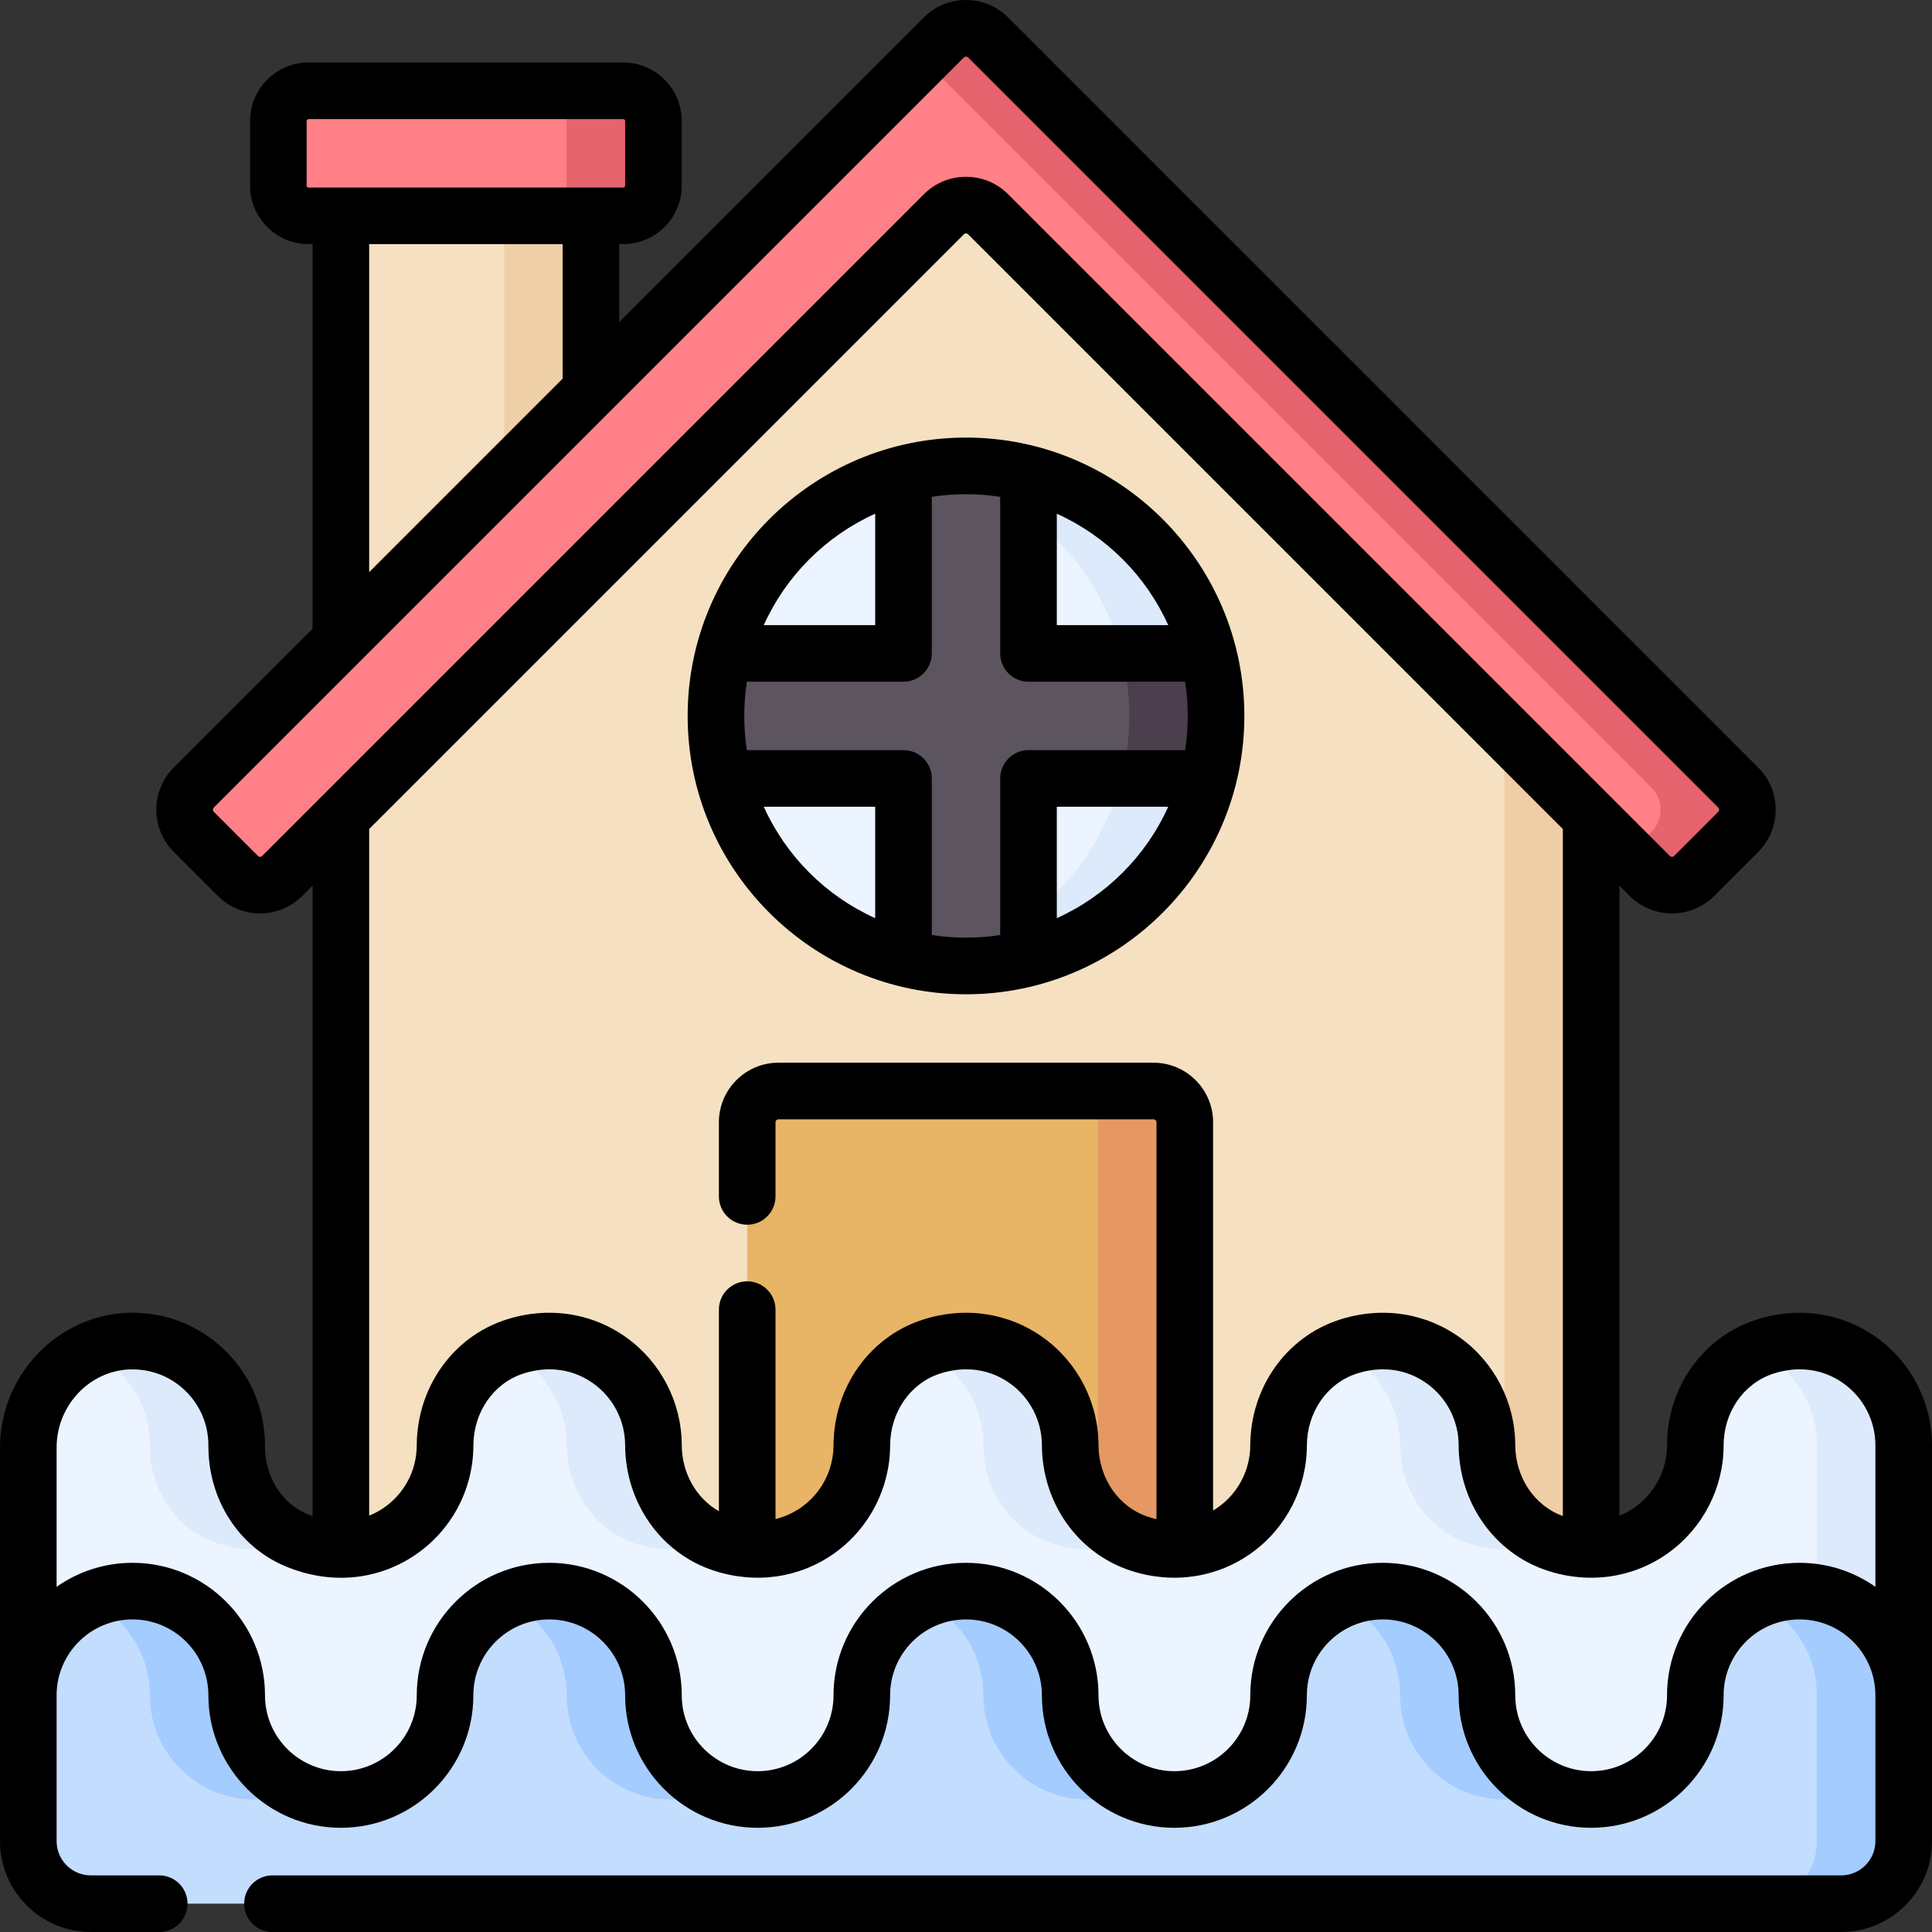 <svg id="Capa_1" enable-background="new 0 0 512 512" height="512" viewBox="0 0 512 512" width="512" xmlns="http://www.w3.org/2000/svg"><rect x="0" y="0" width="512" height="512" fill="#333333" stroke="none"/><g><g><g><path d="m156.6 117.979-66.267 66.267v-132.25h66.267z" fill="#f5e1c1"/><path d="m133.66 140.919 22.94-22.94v-65.983h-22.94z" fill="#efcfa6"/><path d="m165.167 57.196h-83.4c-4.418 0-8-3.582-8-8v-17.133c0-4.418 3.582-8 8-8h83.4c4.418 0 8 3.582 8 8v17.133c0 4.418-3.582 8-8 8z" fill="#ff8086"/><path d="m165.167 24.063h-23c4.418 0 8 3.582 8 8v17.133c0 4.418-3.582 8-8 8h23c4.418 0 8-3.582 8-8v-17.133c0-4.419-3.582-8-8-8z" fill="#e5646e"/></g><g><g><path d="m90.333 199.663 165.667-170 165.667 170v238.926h-331.334z" fill="#f5e1c1"/></g><path d="m313.983 438.589v-141.176c0-4.575-3.708-8.283-8.283-8.283h-99.4c-4.575 0-8.283 3.709-8.283 8.283v140.817z" fill="#e8b466"/><path d="m398.667 176.061v262.528h23v-238.926z" fill="#f0cea5"/><path d="m305.7 289.129h-23c4.575 0 8.283 3.708 8.283 8.283v141.105l23 .071v-141.176c0-4.574-3.708-8.283-8.283-8.283z" fill="#e59862"/></g><path d="m320.215 206.157c-5.956 23.352-24.315 41.746-47.648 47.752l-33.125.002c-23.288-5.991-41.623-24.322-47.619-47.608l-.022-33.06c5.972-23.324 24.32-41.692 47.632-47.693l33.128-.002c23.336 6.004 41.699 24.4 47.654 47.756z" fill="#ecf4ff"/><path d="m256 123.463c-3.925 0-7.763.361-11.5 1.015 31.113 5.447 54.767 32.578 54.767 65.252 0 32.673-23.653 59.804-54.767 65.252 3.737.654 7.575 1.015 11.5 1.015 36.598 0 66.267-29.669 66.267-66.267 0-36.599-29.669-66.267-66.267-66.267z" fill="#ddeafb"/><path d="m272.567 125.55c-5.295-1.363-10.846-2.088-16.567-2.088s-11.271.725-16.567 2.088v47.612h-47.612c-1.363 5.295-2.088 10.846-2.088 16.567s.725 11.272 2.088 16.567h47.612v47.612c5.295 1.363 10.846 2.088 16.567 2.088s11.272-.725 16.567-2.088v-47.612h47.612c1.363-5.295 2.088-10.846 2.088-16.567 0-5.72-.725-11.271-2.088-16.567h-47.612z" fill="#5c545f"/><g><path d="m437.229 232.151-175.372-175.37c-3.235-3.235-8.48-3.235-11.714 0l-175.372 175.37c-3.235 3.235-8.48 3.235-11.714 0l-11.714-11.714c-3.235-3.235-3.235-8.48 0-11.714l198.8-198.801c3.235-3.235 8.48-3.235 11.714 0l198.8 198.801c3.235 3.235 3.235 8.48 0 11.714l-11.714 11.714c-3.235 3.235-8.479 3.235-11.714 0z" fill="#ff8086"/></g><path d="m460.657 208.723-198.8-198.801c-3.235-3.235-8.48-3.235-11.714 0l-5.643 5.642 193.157 193.158c3.235 3.235 3.235 8.48 0 11.714l-6.071 6.071 5.643 5.643c3.235 3.235 8.48 3.235 11.714 0l11.714-11.714c3.235-3.234 3.235-8.478 0-11.713z" fill="#e5646e"/><g fill="#4b3f4e"><path d="m244.5 124.478c10.391 1.819 19.943 6.068 28.067 12.123v-11.05c-5.295-1.363-10.846-2.088-16.567-2.088-3.925 0-7.763.36-11.5 1.015z"/><path d="m320.179 206.296c1.363-5.295 2.088-10.846 2.088-16.567 0-5.72-.725-11.272-2.088-16.567h-23.017c1.365 5.296 2.105 10.844 2.105 16.567s-.74 11.27-2.105 16.567z"/><path d="m272.567 253.908v-11.051c-8.124 6.055-17.675 10.304-28.067 12.123 3.737.654 7.575 1.015 11.5 1.015 5.72.001 11.272-.724 16.567-2.087z"/></g><g><path d="m504.5 482.996v-99.989c0-18.252-17.71-32.368-36.883-26.101-11.189 3.657-18.329 14.352-18.339 26.123-.015 18.231-17.698 32.326-36.85 26.089-11.219-3.654-18.335-14.401-18.372-26.201-.058-18.198-17.721-32.252-36.85-26.022-11.219 3.654-18.335 14.401-18.372 26.201-.057 18.198-17.721 32.252-36.85 26.022-11.219-3.654-18.335-14.401-18.372-26.201-.057-18.198-17.721-32.252-36.85-26.022-11.219 3.654-18.335 14.401-18.372 26.201-.057 18.198-17.721 32.252-36.85 26.022-11.219-3.654-18.335-14.401-18.372-26.201-.058-18.198-17.721-32.252-36.85-26.022-11.219 3.654-18.335 14.401-18.372 26.201-.06 19.017-19.346 33.509-39.44 25.056-9.929-4.177-15.829-14.252-15.782-25.023.067-15.549-12.718-28.128-28.342-27.724-15.06.39-26.882 13.117-26.882 28.179v99.412z" fill="#ecf4ff"/><g fill="#ddeafb"><path d="m260.611 382.918c.037 11.799 7.153 22.547 18.372 26.201 7.39 2.407 14.556 1.777 20.578-.94-9.807-4.327-15.916-14.337-15.95-25.26-.057-18.198-17.721-32.252-36.85-26.022-.833.271-1.635.594-2.422.94 9.566 4.315 16.237 13.913 16.272 25.081z"/><path d="m371.055 382.918c.037 11.799 7.153 22.547 18.372 26.201 7.39 2.407 14.556 1.777 20.578-.94-9.807-4.327-15.916-14.337-15.951-25.26-.058-18.198-17.721-32.252-36.85-26.022-.833.271-1.636.594-2.422.94 9.567 4.315 16.238 13.913 16.273 25.081z"/><path d="m150.167 382.918c.037 11.799 7.153 22.547 18.372 26.201 7.39 2.407 14.556 1.777 20.578-.94-9.807-4.327-15.915-14.337-15.95-25.26-.058-18.198-17.721-32.252-36.85-26.022-.833.271-1.636.594-2.422.94 9.565 4.315 16.236 13.913 16.272 25.081z"/><path d="m467.617 356.906c-.822.269-1.615.586-2.391.928 9.593 4.327 16.275 13.965 16.275 25.172v99.989h23v-99.989c-.001-18.251-17.711-32.367-36.884-26.1z"/><path d="m39.722 383.129c-.047 10.772 5.853 20.847 15.782 25.023 8.276 3.481 16.41 3.064 23.125.048-.042-.018-.084-.031-.125-.048-9.929-4.177-15.829-14.252-15.782-25.023.067-15.549-12.718-28.128-28.342-27.724-3.824.099-7.437.996-10.703 2.523 9.507 4.392 16.093 14.03 16.045 25.201z"/></g><path d="m504.5 449.274c0-15.249-12.362-27.611-27.611-27.611s-27.611 12.362-27.611 27.611-12.362 27.611-27.611 27.611-27.611-12.362-27.611-27.611-12.362-27.611-27.611-27.611-27.611 12.362-27.611 27.611-12.362 27.611-27.611 27.611-27.611-12.362-27.611-27.611-12.363-27.611-27.612-27.611-27.611 12.362-27.611 27.611-12.362 27.611-27.611 27.611-27.611-12.362-27.611-27.611-12.362-27.611-27.611-27.611-27.611 12.362-27.611 27.611-12.362 27.611-27.611 27.611-27.611-12.362-27.611-27.611-12.362-27.611-27.611-27.611-27.612 12.362-27.612 27.611v38.655c0 9.15 7.417 16.567 16.567 16.567h463.867c9.15 0 16.567-7.417 16.567-16.567v-38.655z" fill="#c3ddff"/><g fill="#a4ccff"><path d="m371.056 449.274c0 15.249 12.362 27.611 27.611 27.611 4.105 0 7.998-.903 11.5-2.51-9.506-4.362-16.111-13.958-16.111-25.101 0-15.249-12.362-27.611-27.611-27.611-4.105 0-7.998.903-11.5 2.51 9.505 4.362 16.111 13.957 16.111 25.101z"/><path d="m260.611 449.274c0 15.249 12.362 27.611 27.611 27.611 4.105 0 7.998-.903 11.5-2.51-9.506-4.362-16.111-13.958-16.111-25.101 0-15.249-12.362-27.611-27.611-27.611-4.105 0-7.998.903-11.5 2.51 9.506 4.362 16.111 13.957 16.111 25.101z"/><path d="m476.889 421.662c-4.105 0-7.998.903-11.5 2.51 9.506 4.362 16.111 13.957 16.111 25.101v38.655c0 9.15-7.417 16.567-16.567 16.567h23c9.15 0 16.567-7.417 16.567-16.567v-38.655c0-15.248-12.362-27.611-27.611-27.611z"/><path d="m150.167 449.274c0 15.249 12.362 27.611 27.611 27.611 4.105 0 7.998-.903 11.5-2.51-9.506-4.362-16.111-13.958-16.111-25.101 0-15.249-12.362-27.611-27.611-27.611-4.105 0-7.998.903-11.5 2.51 9.505 4.362 16.111 13.957 16.111 25.101z"/><path d="m39.722 449.274c0 15.249 12.362 27.611 27.611 27.611 4.105 0 7.998-.903 11.5-2.51-9.506-4.362-16.111-13.958-16.111-25.101 0-15.249-12.362-27.611-27.611-27.611-4.105 0-7.998.903-11.5 2.51 9.506 4.362 16.111 13.957 16.111 25.101z"/></g></g></g><g><path d="m497.484 354.568c-9.249-6.707-20.984-8.456-32.197-4.791-14.049 4.592-23.497 17.953-23.51 33.247-.005 6.417-3.115 12.502-8.319 16.277-1.357.984-2.794 1.78-4.291 2.386v-166.99l2.758 2.758h.001c3.077 3.076 7.118 4.614 11.16 4.614 4.041 0 8.084-1.538 11.161-4.614l11.714-11.715c6.152-6.154 6.152-16.166 0-22.321l-198.801-198.801c-6.152-6.151-16.165-6.152-22.321 0l-80.739 80.74v-20.662h1.067c8.547 0 15.5-6.953 15.5-15.5v-17.134c0-8.547-6.953-15.5-15.5-15.5h-83.4c-8.547 0-15.5 6.953-15.5 15.5v17.134c0 8.547 6.953 15.5 15.5 15.5h1.066v101.929l-36.794 36.795c-6.152 6.154-6.152 16.166 0 22.321l11.715 11.714c6.154 6.152 16.167 6.153 22.321 0l2.758-2.758v167.087c-.475-.167-.949-.346-1.421-.544-6.833-2.874-11.225-9.971-11.19-18.079.041-9.58-3.706-18.547-10.553-25.248-6.846-6.7-15.903-10.268-25.483-10.005-18.85.487-34.186 16.492-34.186 35.677v104.345c0 13.271 10.796 24.066 24.066 24.066h18.133c4.143 0 7.5-3.357 7.5-7.5s-3.357-7.5-7.5-7.5h-18.133c-4.999 0-9.066-4.067-9.066-9.066v-38.656c0-11.089 9.021-20.11 20.111-20.11s20.111 9.022 20.111 20.11c0 19.36 15.75 35.111 35.11 35.111s35.111-15.751 35.111-35.111c0-11.089 9.022-20.11 20.111-20.11 11.09 0 20.111 9.022 20.111 20.11 0 19.36 15.75 35.111 35.11 35.111s35.111-15.751 35.111-35.111c0-11.089 9.021-20.11 20.111-20.11s20.111 9.022 20.111 20.11c0 19.36 15.751 35.111 35.111 35.111s35.11-15.751 35.11-35.111c0-11.089 9.021-20.11 20.111-20.11s20.111 9.022 20.111 20.11c0 19.36 15.751 35.111 35.111 35.111s35.11-15.751 35.11-35.111c0-11.089 9.021-20.11 20.111-20.11s20.111 9.022 20.111 20.11v38.656c0 4.999-4.067 9.066-9.066 9.066h-415.728c-4.143 0-7.5 3.357-7.5 7.5s3.357 7.5 7.5 7.5h415.733c13.271 0 24.066-10.796 24.066-24.066v-104.923c.001-11.216-5.425-21.847-14.515-28.439zm-416.217-305.372v-17.134c0-.275.225-.5.5-.5h83.4c.275 0 .5.225.5.5v17.134c0 .275-.225.5-.5.5h-83.4c-.276 0-.5-.224-.5-.5zm16.566 15.5h51.267v35.662l-51.267 51.267zm-28.364 162.152c-.307.305-.804.307-1.108 0l-11.714-11.713c-.306-.306-.306-.804 0-1.108l105.257-105.257c.003-.003.006-.007.01-.011l93.532-93.533c.153-.152.354-.229.555-.229s.401.077.554.229l198.8 198.8c.306.306.306.804 0 1.108l-11.713 11.714c-.305.305-.805.305-1.109 0h.001l-175.373-175.371c-2.981-2.98-6.945-4.623-11.161-4.623s-8.18 1.643-11.161 4.623zm185.977-164.763c.305-.307.803-.307 1.107 0l157.613 157.612v182.073c-7.538-2.746-12.584-10.241-12.611-18.876-.035-11.186-5.473-21.782-14.545-28.347-9.233-6.683-20.943-8.427-32.129-4.783-14.037 4.572-23.501 17.958-23.549 33.308-.021 6.406-3.138 12.479-8.339 16.242-.492.356-.998.679-1.511.986v-102.887c0-8.703-7.08-15.783-15.783-15.783h-99.4c-8.703 0-15.783 7.08-15.783 15.783v19.653c0 4.143 3.357 7.5 7.5 7.5s7.5-3.357 7.5-7.5v-19.653c0-.432.352-.783.783-.783h99.4c.432 0 .783.352.783.783v105.167c-.725-.163-1.451-.355-2.178-.592-7.864-2.561-13.166-10.235-13.194-19.094-.035-11.186-5.473-21.782-14.545-28.347-9.233-6.683-20.941-8.427-32.129-4.783-14.037 4.572-23.501 17.958-23.549 33.308-.021 6.406-3.138 12.479-8.339 16.242-2.167 1.568-4.539 2.65-7.033 3.252v-55.499c0-4.143-3.357-7.5-7.5-7.5s-7.5 3.357-7.5 7.5v53.425c-5.981-3.405-9.827-10.068-9.851-17.599-.035-11.185-5.472-21.781-14.543-28.347-9.234-6.682-20.943-8.426-32.13-4.783-14.037 4.572-23.501 17.958-23.549 33.308-.021 6.741-3.397 12.992-9.03 16.721-1.14.755-2.339 1.376-3.581 1.873v-181.97zm221.443 352.078c-19.36 0-35.111 15.75-35.111 35.11 0 11.09-9.021 20.111-20.11 20.111-11.09 0-20.111-9.022-20.111-20.111 0-19.36-15.751-35.11-35.111-35.11s-35.111 15.75-35.111 35.11c0 11.09-9.022 20.111-20.11 20.111-11.09 0-20.111-9.022-20.111-20.111 0-19.36-15.751-35.11-35.111-35.11s-35.111 15.75-35.111 35.11c0 11.09-9.021 20.111-20.111 20.111-11.089 0-20.11-9.022-20.11-20.111 0-19.36-15.751-35.11-35.111-35.11s-35.111 15.75-35.111 35.11c0 11.09-9.021 20.111-20.111 20.111-11.089 0-20.11-9.022-20.11-20.111 0-19.36-15.751-35.11-35.111-35.11-7.477 0-14.41 2.357-20.111 6.356v-36.934c0-11.125 8.781-20.403 19.573-20.683 5.517-.119 10.684 1.893 14.604 5.731 3.922 3.838 6.068 8.975 6.045 14.463-.061 14.189 7.937 26.738 20.374 31.97 11.629 4.892 24.056 3.883 34.098-2.765 9.825-6.504 15.714-17.412 15.751-29.182.027-8.858 5.33-16.531 13.194-19.093 6.669-2.173 13.308-1.223 18.69 2.672 5.2 3.764 8.317 9.836 8.337 16.243.05 15.351 9.514 28.736 23.551 33.309 11.184 3.64 22.892 1.897 32.127-4.783 9.072-6.565 14.51-17.162 14.545-28.348.027-8.858 5.33-16.531 13.194-19.093 6.669-2.173 13.306-1.223 18.689 2.672 5.201 3.764 8.318 9.836 8.339 16.242.048 15.352 9.512 28.737 23.55 33.31 11.183 3.64 22.892 1.897 32.127-4.783 9.072-6.565 14.51-17.162 14.545-28.348.027-8.858 5.33-16.531 13.194-19.093 6.67-2.173 13.307-1.223 18.689 2.672 5.201 3.764 8.318 9.836 8.339 16.242.048 15.352 9.512 28.737 23.55 33.31 11.197 3.645 22.921 1.893 32.16-4.808 9.078-6.585 14.503-17.204 14.512-28.407.007-8.793 5.3-16.429 13.17-19.001 6.686-2.186 13.339-1.234 18.731 2.677 5.211 3.778 8.321 9.87 8.321 16.295v37.512c-5.706-3.998-12.639-6.355-20.116-6.355z"/><path d="m256 263.496c40.675 0 73.767-33.092 73.767-73.767s-33.092-73.766-73.767-73.766-73.767 33.092-73.767 73.767 33.092 73.766 73.767 73.766zm-53.592-49.7h29.525v29.525c-13.082-5.898-23.626-16.443-29.525-29.525zm44.526-40.633v-41.499c2.956-.46 5.983-.701 9.066-.701s6.11.242 9.066.701v41.499c0 4.143 3.357 7.5 7.5 7.5h41.499c.46 2.956.701 5.983.701 9.066s-.242 6.11-.701 9.066h-41.499c-4.143 0-7.5 3.357-7.5 7.5v41.499c-2.956.46-5.983.701-9.066.701s-6.11-.242-9.066-.701v-41.499c0-4.143-3.357-7.5-7.5-7.5h-41.499c-.46-2.956-.701-5.983-.701-9.066s.242-6.11.701-9.066h41.499c4.142 0 7.5-3.357 7.5-7.5zm33.132 70.158v-29.525h29.525c-5.898 13.082-16.442 23.627-29.525 29.525zm29.526-77.658h-29.525v-29.525c13.082 5.898 23.626 16.442 29.525 29.525zm-77.658-29.525v29.525h-29.525c5.898-13.083 16.442-23.627 29.525-29.525z"/></g></g></svg>